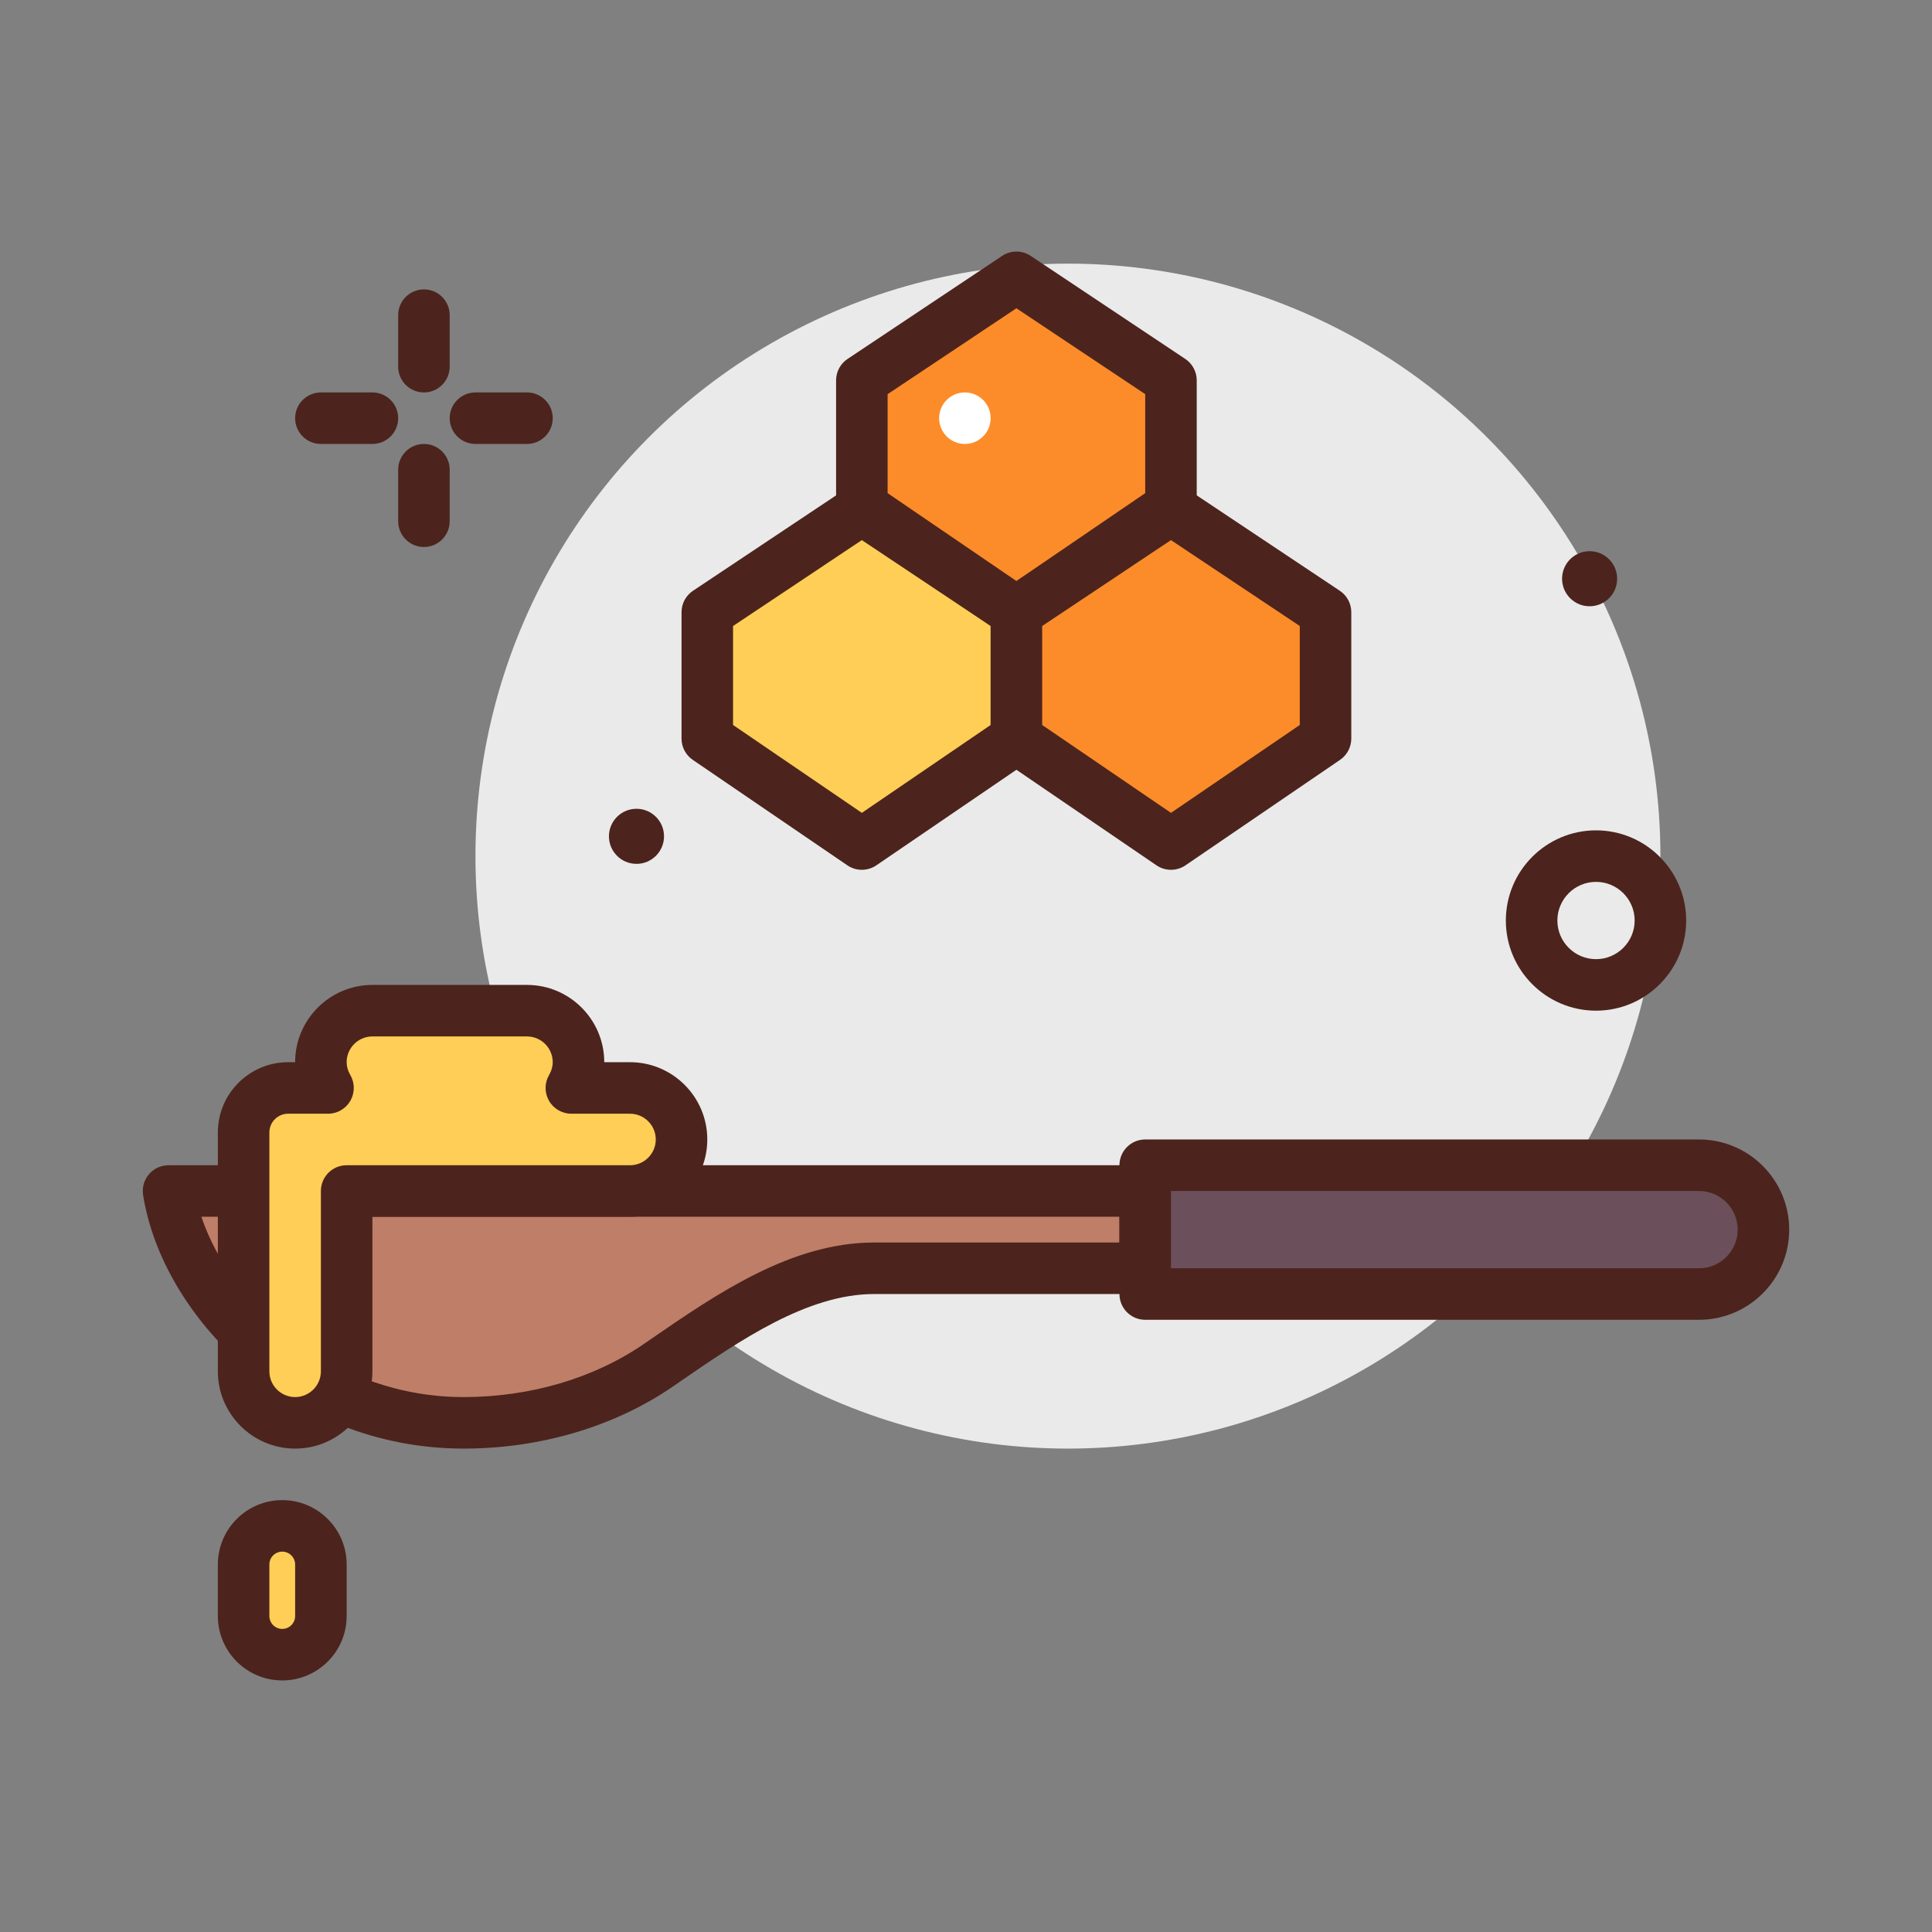 <svg id="spoon" enable-background="new 0 0 300 300" height="512" viewBox="0 0 300 300" width="512" xmlns="http://www.w3.org/2000/svg"><rect x="0" y="0" width="300" height="300" fill="#808080" stroke="none"/><g><circle cx="165.828" cy="132.937" fill="#eaeaea" r="92"/><g fill="#4c241d"><path d="m65.828 60.937c-2.211 0-4-1.791-4-4v-8c0-2.209 1.789-4 4-4s4 1.791 4 4v8c0 2.209-1.79 4-4 4z"/><path d="m65.828 84.937c-2.211 0-4-1.791-4-4v-8c0-2.209 1.789-4 4-4s4 1.791 4 4v8c0 2.209-1.79 4-4 4z"/><path d="m57.828 68.937h-8c-2.211 0-4-1.791-4-4s1.789-4 4-4h8c2.211 0 4 1.791 4 4s-1.79 4-4 4z"/><path d="m81.828 68.937h-8c-2.211 0-4-1.791-4-4s1.789-4 4-4h8c2.211 0 4 1.791 4 4s-1.79 4-4 4z"/><path d="m247.828 156.937c-7.719 0-14-6.281-14-14s6.281-14 14-14 14 6.281 14 14-6.282 14-14 14zm0-20c-3.309 0-6 2.691-6 6s2.691 6 6 6 6-2.691 6-6-2.692-6-6-6z"/><circle cx="246.833" cy="89.864" r="4.276"/><circle cx="98.833" cy="129.864" r="4.276"/></g><g><path d="m177.828 184.937h-60-12-79.655c2.849 18.035 22.259 36 45.827 36 11.558 0 22.105-3.364 30.192-8.917 9.958-6.838 21.462-15.083 33.542-15.083h42.093v-12z" fill="#bf7e68"/><path d="m71.999 224.937c-26.902 0-46.785-20.439-49.777-39.375-.184-1.156.148-2.334.906-3.223.762-.891 1.871-1.402 3.043-1.402h151.656c2.211 0 4 1.791 4 4v12c0 2.209-1.789 4-4 4h-42.094c-10.375 0-20.867 7.221-30.129 13.59l-1.145.789c-9.034 6.205-20.561 9.621-32.46 9.621zm-40.73-36c4.785 14.26 20.91 28 40.73 28 10.297 0 20.215-2.918 27.93-8.215l1.141-.785c10.219-7.031 21.801-15 34.664-15h38.094v-4z" fill="#4c241d"/></g><g><path d="m263.828 200.937h-86v-20h86c5.523 0 10 4.477 10 10 0 5.523-4.478 10-10 10z" fill="#6b4f5b"/><path d="m263.828 204.937h-86c-2.211 0-4-1.791-4-4v-20c0-2.209 1.789-4 4-4h86c7.719 0 14 6.281 14 14s-6.282 14-14 14zm-82-8h82c3.309 0 6-2.691 6-6s-2.691-6-6-6h-82z" fill="#4c241d"/></g><g><path d="m97.828 168.937h-9.11c.687-1.181 1.11-2.535 1.11-4 0-4.418-3.582-8-8-8h-24c-4.418 0-8 3.582-8 8 0 1.465.422 2.819 1.11 4h-5.11-1.09c-3.816 0-6.91 3.094-6.91 6.91v37.09c0 4.418 3.582 8 8 8s8-3.582 8-8v-28h44c4.418 0 8-3.582 8-8s-3.582-8-8-8z" fill="#ffce56"/><path d="m45.828 224.937c-6.617 0-12-5.383-12-12v-37.09c0-6.016 4.895-10.91 10.91-10.91h1.09c0-6.617 5.383-12 12-12h24c6.617 0 12 5.383 12 12h4c6.617 0 12 5.383 12 12s-5.383 12-12 12h-40v24c0 6.617-5.383 12-12 12zm-1.09-52c-1.605 0-2.91 1.305-2.91 2.91v37.09c0 2.205 1.793 4 4 4s4-1.795 4-4v-28c0-2.209 1.789-4 4-4h44c2.207 0 4-1.795 4-4s-1.793-4-4-4h-9.109c-1.434 0-2.754-.766-3.469-2.008-.711-1.24-.707-2.77.012-4.006.375-.645.566-1.312.566-1.986 0-2.205-1.793-4-4-4h-24c-2.207 0-4 1.795-4 4 0 .674.191 1.342.566 1.986.719 1.236.723 2.766.012 4.006-.715 1.242-2.035 2.008-3.469 2.008z" fill="#4c241d"/></g><g><path d="m43.828 256.937c-3.314 0-6-2.686-6-6v-8c0-3.314 2.686-6 6-6 3.314 0 6 2.686 6 6v8c0 3.314-2.687 6-6 6z" fill="#ffce56"/><path d="m43.828 260.937c-5.516 0-10-4.486-10-10v-8c0-5.514 4.484-10 10-10s10 4.486 10 10v8c0 5.514-4.485 10-10 10zm0-20c-1.102 0-2 .896-2 2v8c0 1.104.898 2 2 2s2-.896 2-2v-8c0-1.104-.899-2-2-2z" fill="#4c241d"/></g><g><path d="m109.828 95.062v19.625l24 16.375 24-16.375v-19.625l-24-16z" fill="#ffce56"/><path d="m133.828 135.062c-.789 0-1.574-.232-2.254-.695l-24-16.375c-1.094-.746-1.746-1.982-1.746-3.305v-19.625c0-1.338.668-2.586 1.781-3.328l24-16c1.344-.895 3.094-.895 4.438 0l24 16c1.113.742 1.781 1.99 1.781 3.328v19.625c0 1.322-.652 2.559-1.746 3.305l-24 16.375c-.68.463-1.465.695-2.254.695zm-20-22.488 20 13.646 20-13.646v-15.371l-20-13.334-20 13.334z" fill="#4c241d"/></g><g><path d="m133.828 59.062v19.625l24 16.375 24-16.375v-19.625l-24-16z" fill="#fc8c29"/><path d="m157.828 99.062c-.789 0-1.574-.232-2.254-.695l-24-16.375c-1.094-.746-1.746-1.982-1.746-3.305v-19.625c0-1.338.668-2.586 1.781-3.328l24-16c1.344-.895 3.094-.895 4.438 0l24 16c1.113.742 1.781 1.99 1.781 3.328v19.625c0 1.322-.652 2.559-1.746 3.305l-24 16.375c-.68.463-1.465.695-2.254.695zm-20-22.488 20 13.646 20-13.646v-15.371l-20-13.334-20 13.334z" fill="#4c241d"/></g><g><path d="m157.828 95.062v19.625l24 16.375 24-16.375v-19.625l-24-16z" fill="#fc8c29"/><path d="m181.828 135.062c-.789 0-1.574-.232-2.254-.695l-24-16.375c-1.094-.746-1.746-1.982-1.746-3.305v-19.625c0-1.338.668-2.586 1.781-3.328l24-16c1.344-.895 3.094-.895 4.438 0l24 16c1.113.742 1.781 1.99 1.781 3.328v19.625c0 1.322-.652 2.559-1.746 3.305l-24 16.375c-.68.463-1.465.695-2.254.695zm-20-22.488 20 13.646 20-13.646v-15.371l-20-13.334-20 13.334z" fill="#4c241d"/></g><circle cx="149.828" cy="64.937" fill="#fff" r="4"/></g></svg>